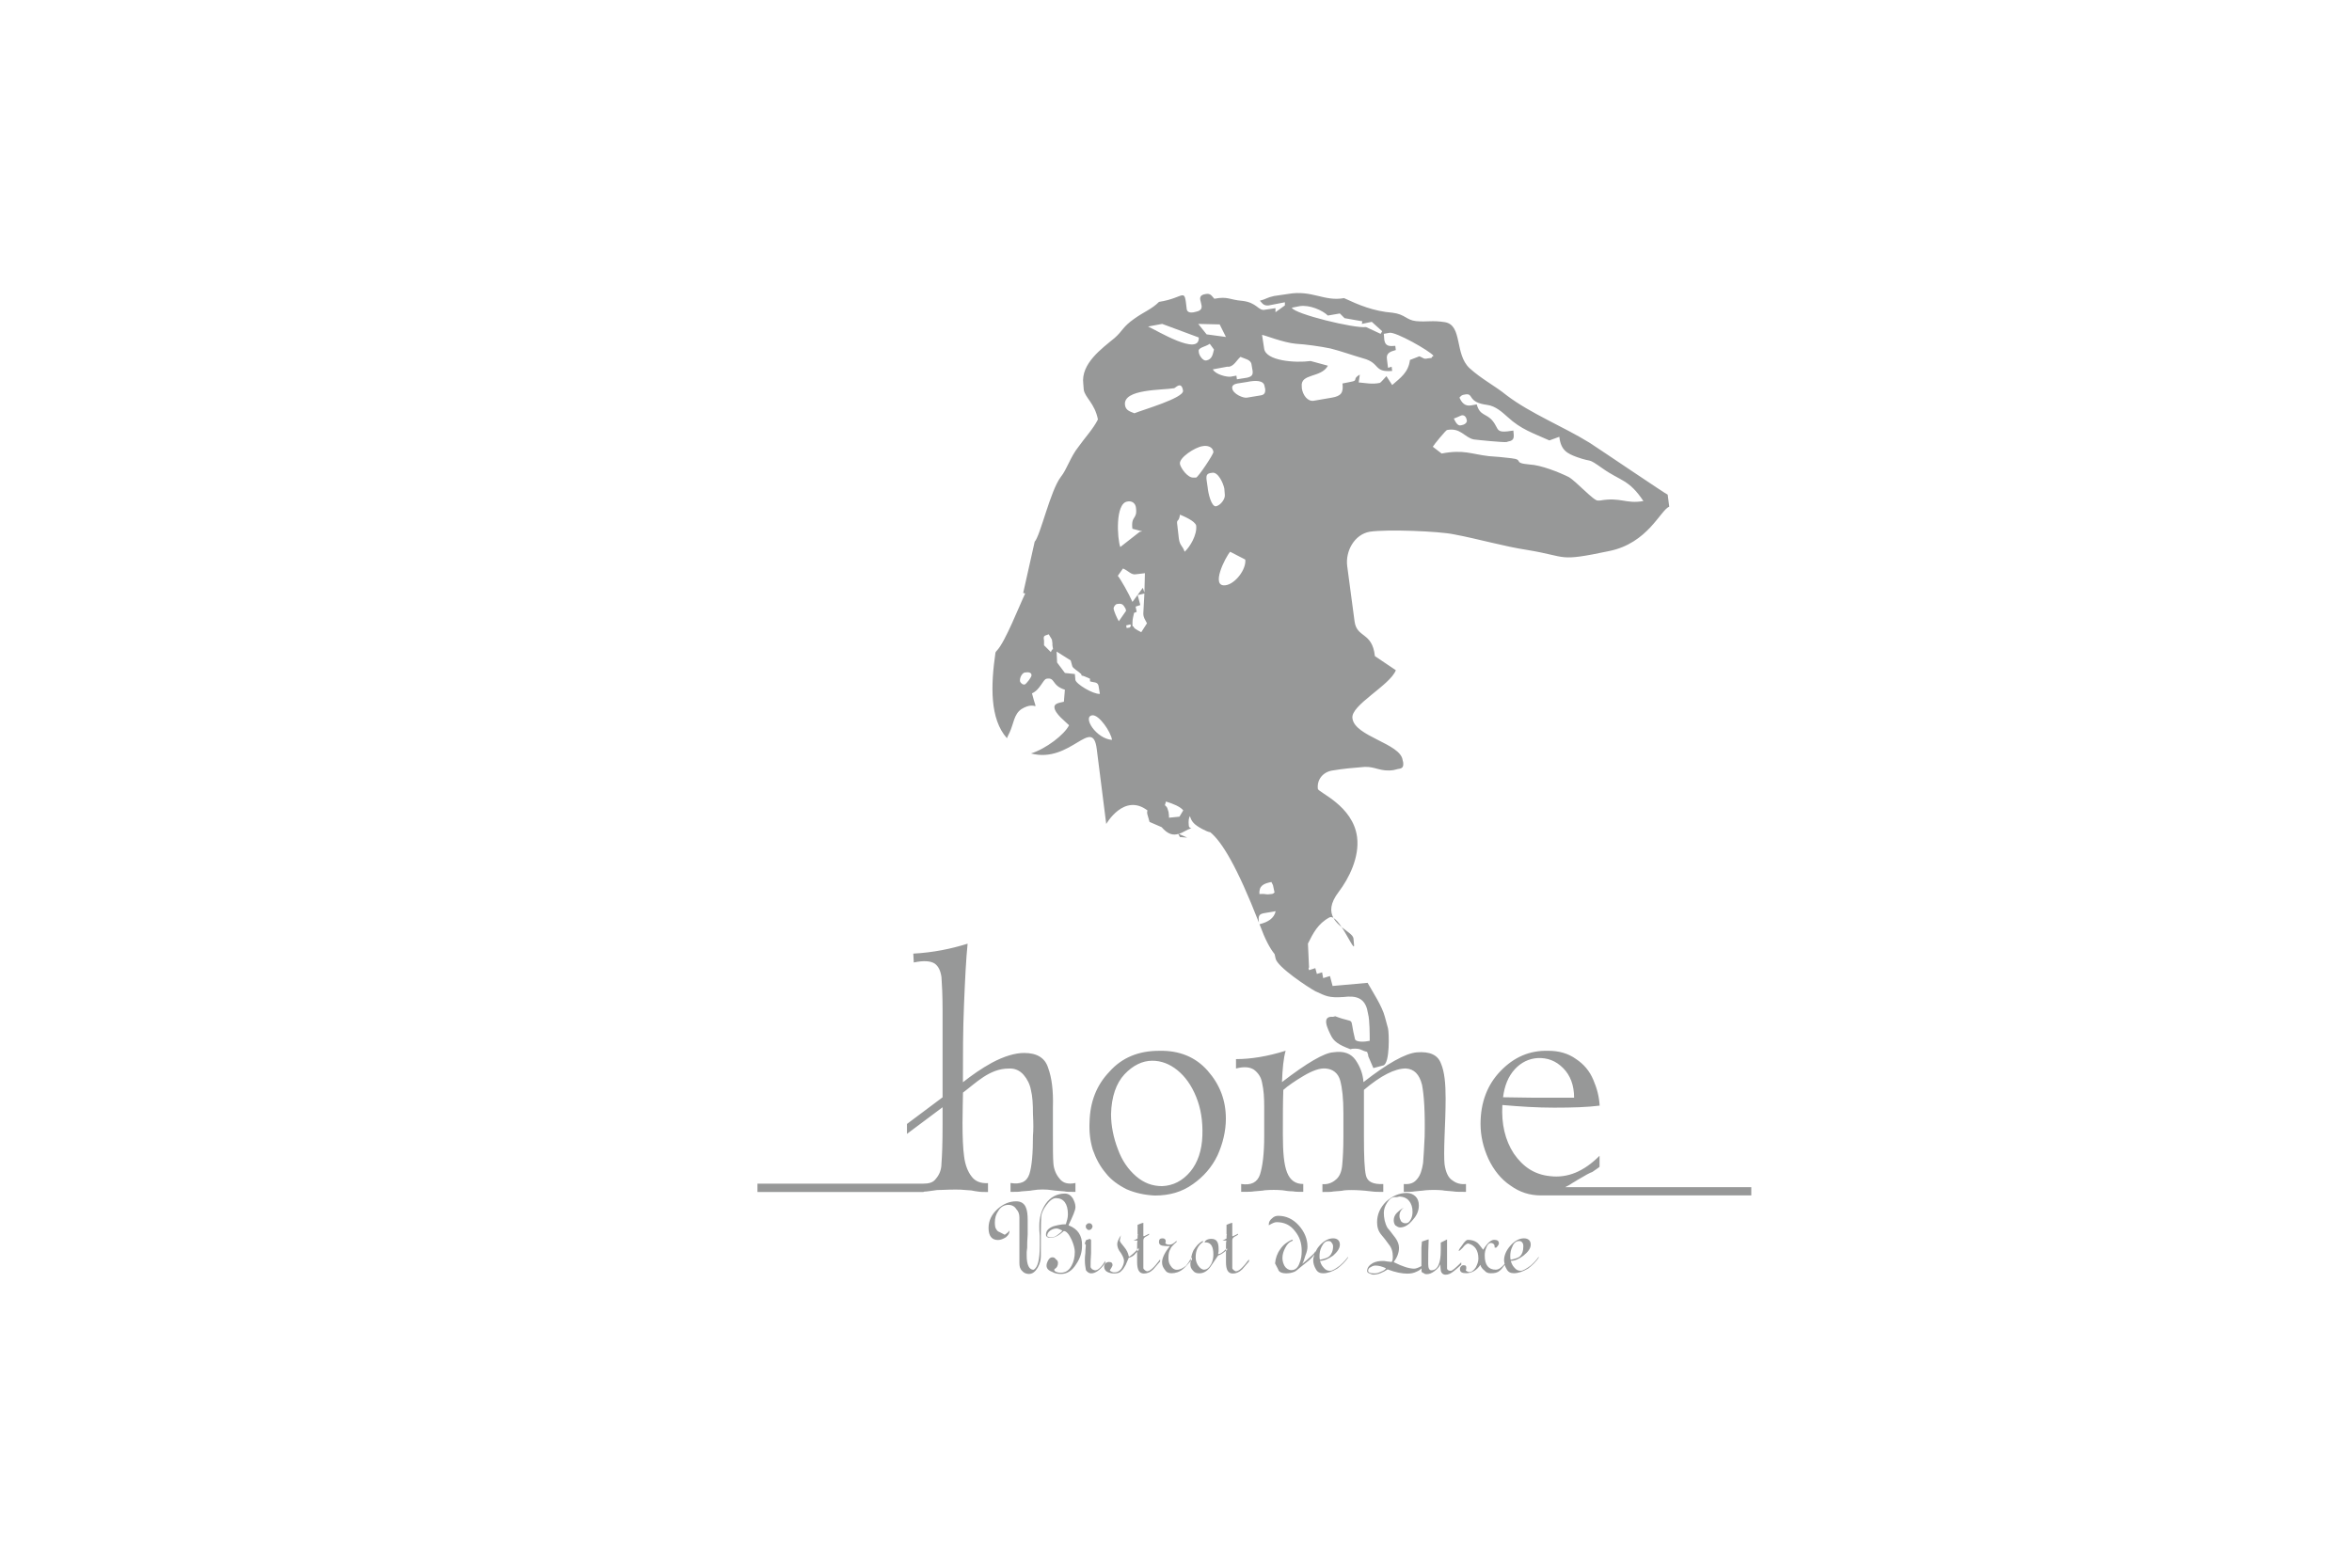 <?xml version="1.0" encoding="utf-8"?>
<!-- Generator: Adobe Illustrator 16.0.0, SVG Export Plug-In . SVG Version: 6.00 Build 0)  -->
<!DOCTYPE svg PUBLIC "-//W3C//DTD SVG 1.1//EN" "http://www.w3.org/Graphics/SVG/1.1/DTD/svg11.dtd">
<svg version="1.1" id="Слой_1" xmlns="http://www.w3.org/2000/svg" xmlns:xlink="http://www.w3.org/1999/xlink" x="0px" y="0px"
	 width="127.559px" height="85.039px" viewBox="0 0 127.559 85.039" enable-background="new 0 0 127.559 85.039"
	 xml:space="preserve">
<path fill="#979898" d="M58.948,66.41c-0.06,0.029-0.06,0.086-0.06,0.113c0,0.058,0,0.086,0.06,0.143
	c0.025,0.029,0.056,0.057,0.11,0.057c0.086,0,0.171-0.056,0.198-0.197c-0.027-0.111-0.085-0.172-0.17-0.172
	C59.033,66.354,58.976,66.354,58.948,66.41z M64.333,68.65c-0.17,0.143-0.34,0.228-0.51,0.228c-0.145,0-0.258-0.085-0.343-0.228
	c-0.085-0.112-0.11-0.256-0.11-0.426c0-0.197,0.025-0.343,0.11-0.48c0.027-0.085,0.113-0.17,0.198-0.255
	c0.085-0.087,0.145-0.113,0.145-0.146l-0.028-0.024c-0.145,0.143-0.255,0.199-0.367,0.199c-0.114,0-0.199-0.028-0.229-0.086
	c0.025-0.06,0.025-0.089,0.025-0.089c0-0.11-0.058-0.17-0.17-0.17c-0.143,0-0.198,0.06-0.198,0.199c0,0.11,0.06,0.17,0.17,0.196
	c0.028,0,0.113,0.027,0.313,0.027h0.113c-0.284,0.34-0.429,0.651-0.429,0.879c0,0.17,0.06,0.283,0.145,0.396
	c0.085,0.143,0.199,0.197,0.369,0.197c0.195,0,0.425-0.058,0.623-0.229c0.123-0.099,0.252-0.248,0.413-0.434
	c0.004-0.047,0.008-0.094,0.016-0.141C64.514,68.409,64.428,68.533,64.333,68.65z M62.207,68.963c-0.027,0-0.06-0.027-0.112-0.057
	c-0.058-0.057-0.086-0.086-0.086-0.113V67.29c0-0.084,0.028-0.142,0.113-0.197c0.058-0.028,0.143-0.086,0.196-0.112v-0.059
	c-0.058,0.028-0.144,0.085-0.281,0.143l-0.028-0.024v-0.71c-0.142,0.025-0.227,0.085-0.313,0.111v0.513h0.028
	c-0.028,0.026-0.028,0.11-0.028,0.229c-0.057,0.026-0.142,0.086-0.227,0.11h0.227c-0.025,0.06-0.025,0.199-0.025,0.396v0.097
	c0.026-0.032,0.057-0.058,0.084-0.095v0.11h0.001c-0.031,0.031-0.055,0.063-0.085,0.097v0.219c0,0.027,0,0.086,0,0.143
	c0,0.084,0,0.143,0,0.197c0,0.426,0.113,0.624,0.368,0.624c0.17,0,0.341-0.06,0.511-0.229c0.028-0.025,0.143-0.17,0.368-0.426
	v-0.111C62.605,68.736,62.378,68.963,62.207,68.963z M66.09,68.027c0,0,0,0-0.027,0l0.027-0.145v-0.142
	c0-0.368-0.112-0.538-0.396-0.538c-0.195,0-0.341,0.084-0.366,0.193h0.11c0.256,0.029,0.369,0.26,0.369,0.652
	c0,0.17-0.028,0.34-0.113,0.512c-0.11,0.199-0.228,0.313-0.396,0.313c-0.112,0-0.229-0.085-0.34-0.255
	c-0.085-0.145-0.112-0.284-0.112-0.426c0-0.342,0.112-0.623,0.396-0.821v-0.06c-0.229,0.114-0.368,0.285-0.514,0.514
	c-0.067,0.14-0.108,0.292-0.138,0.445c0.017-0.026,0.039-0.049,0.054-0.076v0.137c-0.024,0.029-0.044,0.051-0.067,0.078
	c-0.006,0.051-0.019,0.104-0.019,0.15c0,0.144,0.028,0.256,0.145,0.369c0.085,0.112,0.195,0.144,0.34,0.144
	c0.228,0,0.425-0.113,0.597-0.343c0.143-0.195,0.282-0.424,0.425-0.623c0.147-0.049,0.295-0.146,0.427-0.268v-0.081
	C66.316,67.943,66.166,68.027,66.09,68.027z M67.027,68.963c-0.025,0-0.057-0.027-0.11-0.057c-0.06-0.057-0.085-0.086-0.085-0.113
	V67.29c0-0.084,0.025-0.142,0.11-0.197c0.06-0.028,0.145-0.086,0.198-0.112v-0.059c-0.058,0.028-0.143,0.085-0.283,0.143
	l-0.025-0.024v-0.71c-0.145,0.025-0.229,0.085-0.313,0.111v0.513h0.026c-0.026,0.026-0.026,0.11-0.026,0.229
	c-0.059,0.026-0.144,0.086-0.229,0.11h0.229c-0.029,0.06-0.029,0.199-0.029,0.396v0.078c0.021-0.021,0.035-0.024,0.058-0.051v0.085
	c-0.019,0.019-0.038,0.029-0.058,0.048v0.268c0,0.027,0,0.086,0,0.143c0,0.084,0,0.143,0,0.197c0,0.426,0.114,0.624,0.369,0.624
	c0.17,0,0.341-0.06,0.513-0.229c0.025-0.025,0.143-0.17,0.366-0.426v-0.111C67.423,68.736,67.197,68.963,67.027,68.963z
	 M61.242,68.17l-0.027-0.027c-0.028-0.17-0.113-0.341-0.256-0.511c-0.145-0.17-0.229-0.284-0.229-0.341
	c0-0.027,0.028-0.113,0.06-0.283c-0.144,0.227-0.198,0.369-0.198,0.482c0,0.141,0.057,0.311,0.198,0.479
	c0.11,0.174,0.17,0.313,0.17,0.428c0,0.144-0.06,0.283-0.145,0.427c-0.11,0.141-0.227,0.196-0.365,0.196
	c-0.06,0-0.089,0-0.145-0.026c-0.057-0.028-0.114-0.058-0.114-0.085c0.086-0.143,0.146-0.227,0.146-0.283
	c0-0.114-0.059-0.171-0.198-0.171c-0.058,0-0.113,0.028-0.171,0.057c-0.057,0.058-0.085,0.114-0.085,0.199
	c0,0.113,0.058,0.228,0.17,0.283c0.114,0.057,0.228,0.085,0.369,0.085c0.169,0,0.312-0.029,0.396-0.143
	c0.085-0.06,0.145-0.17,0.229-0.313c0.085-0.198,0.143-0.34,0.171-0.396c0.114-0.026,0.228-0.084,0.313-0.17
	c0.036-0.056,0.094-0.106,0.145-0.16v-0.113C61.527,67.949,61.385,68.075,61.242,68.17z M57.958,66.47v-0.026
	c0.228-0.48,0.369-0.795,0.369-0.965s-0.06-0.312-0.145-0.479c-0.114-0.17-0.257-0.255-0.427-0.255
	c-0.425,0-0.794,0.194-1.049,0.563c-0.229,0.34-0.34,0.736-0.34,1.19c0,0.142,0,0.312,0.025,0.539c0,0.226,0,0.396,0,0.538
	c0,0.765-0.11,1.191-0.34,1.304c-0.228,0-0.369-0.255-0.369-0.766c0-0.027,0-0.113,0-0.198s0.027-0.17,0.027-0.227
	c0-0.17,0-0.424,0.027-0.737c0-0.341,0-0.597,0-0.767c0-0.283-0.027-0.512-0.085-0.65c-0.085-0.256-0.282-0.369-0.537-0.369
	c-0.37,0-0.709,0.143-1.021,0.426c-0.313,0.284-0.479,0.624-0.479,1.021c0,0.425,0.17,0.652,0.511,0.652
	c0.143,0,0.283-0.061,0.426-0.146c0.141-0.113,0.197-0.229,0.197-0.34v-0.028c-0.085,0.114-0.17,0.17-0.255,0.229
	c-0.059-0.029-0.17-0.086-0.283-0.146c-0.085-0.026-0.144-0.085-0.17-0.144c-0.06-0.057-0.085-0.196-0.085-0.367
	c0-0.256,0.057-0.453,0.197-0.651c0.111-0.196,0.312-0.313,0.536-0.313c0.198,0,0.344,0.087,0.429,0.229
	c0.11,0.113,0.17,0.258,0.17,0.453v2.466c0,0.173,0.026,0.313,0.143,0.429c0.085,0.11,0.229,0.17,0.367,0.17
	c0.199,0,0.341-0.112,0.481-0.34c0.111-0.199,0.171-0.396,0.171-0.599c0-1.133,0-1.843,0.025-2.211
	c0.027-0.17,0.112-0.368,0.283-0.597c0.17-0.228,0.341-0.367,0.511-0.367c0.426,0,0.65,0.313,0.65,0.879
	c0,0.197-0.057,0.368-0.112,0.538c-0.255,0-0.479,0.056-0.681,0.112c-0.283,0.113-0.396,0.256-0.396,0.453
	c0,0.112,0.085,0.17,0.258,0.17c0.196,0,0.426-0.11,0.708-0.366c0.143,0,0.281,0.169,0.427,0.479c0.111,0.257,0.17,0.481,0.17,0.651
	c0,0.283-0.059,0.538-0.17,0.736c-0.146,0.283-0.341,0.396-0.599,0.396c-0.11,0-0.255-0.026-0.34-0.11v-0.08
	c0.144-0.084,0.197-0.197,0.197-0.341c0-0.084-0.027-0.14-0.112-0.196c-0.057-0.086-0.11-0.11-0.195-0.11
	c-0.086,0-0.172,0.057-0.229,0.17c-0.058,0.11-0.085,0.194-0.085,0.28c0,0.145,0.085,0.258,0.313,0.343
	c0.141,0.085,0.312,0.11,0.479,0.11c0.313,0,0.595-0.17,0.821-0.539c0.228-0.34,0.313-0.649,0.313-1.021
	C58.693,67.036,58.466,66.667,57.958,66.47z M57.331,67.008c-0.113,0.086-0.229,0.113-0.34,0.113c-0.06,0-0.114-0.028-0.199-0.057
	c0-0.146,0.058-0.229,0.17-0.313c0.086-0.058,0.199-0.112,0.342-0.112c0.085,0,0.198,0.057,0.313,0.112
	C57.559,66.837,57.446,66.922,57.331,67.008z M59.94,68.454v-0.058c-0.195,0.342-0.396,0.512-0.538,0.512
	c-0.057,0-0.11-0.029-0.17-0.057c-0.058-0.061-0.085-0.086-0.085-0.146c0-0.17,0-0.425,0.027-0.733c0-0.369,0-0.625,0-0.709
	l-0.058-0.06c-0.028,0-0.06,0.024-0.085,0.024c-0.059,0.029-0.088,0.029-0.113,0.029c-0.059,0.084-0.059,0.139-0.086,0.198
	l0.058,0.085c0,0.085-0.028,0.227-0.028,0.426c-0.025,0.17-0.025,0.313-0.025,0.424c0,0.172,0.026,0.342,0.058,0.515
	c0.085,0.11,0.17,0.17,0.284,0.17c0.227,0,0.481-0.17,0.765-0.567L59.94,68.454L59.94,68.454z M72.667,68.652
	c-0.229,0.17-0.396,0.283-0.538,0.283c-0.145,0-0.255-0.061-0.341-0.17c-0.113-0.113-0.17-0.26-0.198-0.369
	c0.229,0,0.454-0.113,0.709-0.283c0.227-0.199,0.368-0.397,0.368-0.596c0-0.229-0.144-0.344-0.368-0.344
	c-0.255,0-0.51,0.146-0.736,0.398c-0.102,0.111-0.171,0.23-0.228,0.353v-0.014v-0.06c0,0.084-0.113,0.197-0.313,0.367
	c-0.11,0.113-0.255,0.229-0.396,0.342c0.058-0.086,0.114-0.256,0.171-0.455c0.085-0.194,0.113-0.364,0.113-0.479
	c0-0.425-0.169-0.82-0.481-1.163c-0.312-0.34-0.68-0.51-1.104-0.51c-0.113,0-0.229,0.026-0.343,0.144
	c-0.11,0.086-0.17,0.197-0.17,0.313v0.057c0.197-0.112,0.313-0.17,0.425-0.17c0.396,0,0.737,0.144,0.992,0.482
	c0.255,0.312,0.368,0.651,0.368,1.075c0,0.229-0.028,0.455-0.113,0.649c-0.085,0.257-0.227,0.396-0.45,0.396
	c-0.144,0-0.283-0.086-0.369-0.227c-0.059-0.113-0.113-0.256-0.113-0.426c0-0.199,0.058-0.369,0.143-0.539
	c0.114-0.227,0.229-0.339,0.396-0.396l0.028-0.057h-0.06c-0.255,0.114-0.479,0.283-0.624,0.51c-0.17,0.229-0.255,0.483-0.283,0.77
	c0.144,0.254,0.198,0.396,0.198,0.396c0.059,0.086,0.197,0.144,0.396,0.144c0.17,0,0.313-0.028,0.453-0.085
	c0.085-0.028,0.195-0.143,0.34-0.256c0.143-0.112,0.284-0.229,0.426-0.342c0.146-0.119,0.242-0.235,0.322-0.341
	c-0.035,0.106-0.066,0.214-0.066,0.313c0,0.169,0.057,0.339,0.142,0.479c0.087,0.172,0.229,0.229,0.396,0.229
	c0.229,0,0.483-0.085,0.767-0.257c0.229-0.17,0.428-0.367,0.566-0.564l0.028-0.086C73.008,68.313,72.866,68.482,72.667,68.652z
	 M71.675,67.632c0.113-0.228,0.228-0.312,0.369-0.312c0.085,0,0.143,0.027,0.17,0.084c0.058,0.057,0.085,0.142,0.085,0.199
	c0,0.254-0.085,0.424-0.197,0.539c-0.085,0.084-0.256,0.141-0.512,0.194c-0.027-0.056-0.027-0.14-0.027-0.194
	C71.562,67.973,71.59,67.802,71.675,67.632z M79.243,68.482c-0.313,0.311-0.48,0.453-0.566,0.453c-0.085,0-0.17-0.028-0.197-0.113
	v-1.588l-0.341,0.17c0,0.029,0,0.086,0,0.199c0,0.084,0,0.17,0,0.227c0,0.709-0.171,1.077-0.511,1.077
	c-0.112,0-0.17-0.113-0.17-0.341c0-0.424,0-0.854,0.025-1.332h-0.025l-0.341,0.113c-0.028,0.28-0.028,0.365-0.028,0.34v0.992
	c-0.147,0.077-0.283,0.141-0.397,0.139c-0.255,0-0.624-0.112-1.077-0.34l-0.025-0.028c0.198-0.255,0.283-0.511,0.283-0.765
	c0-0.17-0.059-0.345-0.198-0.539c-0.255-0.34-0.396-0.514-0.425-0.539c-0.144-0.256-0.199-0.539-0.199-0.821
	c0-0.17,0.059-0.368,0.172-0.539c0.142-0.228,0.282-0.312,0.425-0.312h0.112c0.057,0,0.113-0.028,0.113-0.028
	c0.228,0,0.426,0.085,0.539,0.227c0.141,0.171,0.195,0.369,0.195,0.597c0,0.144-0.025,0.283-0.085,0.396
	c-0.085,0.17-0.17,0.229-0.283,0.229c-0.11,0-0.171-0.026-0.256-0.111c-0.058-0.113-0.085-0.198-0.085-0.283
	c0-0.197,0.085-0.34,0.229-0.453c-0.199,0.113-0.313,0.229-0.369,0.283c-0.112,0.111-0.17,0.254-0.17,0.396
	c0,0.11,0.025,0.195,0.085,0.28c0.085,0.06,0.17,0.114,0.255,0.114c0.257,0,0.482-0.145,0.709-0.428
	c0.228-0.256,0.313-0.51,0.313-0.766c0-0.199-0.058-0.369-0.171-0.479c-0.11-0.113-0.28-0.198-0.479-0.198
	c-0.426,0-0.794,0.169-1.134,0.479c-0.313,0.313-0.481,0.683-0.481,1.104c0,0.256,0.058,0.481,0.229,0.683
	c0.141,0.17,0.281,0.34,0.396,0.51c0.17,0.199,0.229,0.428,0.229,0.683c0,0.17-0.027,0.283-0.086,0.283
	c-0.058,0-0.143-0.027-0.228-0.027c-0.114-0.026-0.172-0.026-0.228-0.026c-0.199,0-0.369,0.026-0.539,0.11
	c-0.199,0.114-0.313,0.259-0.313,0.429c0,0.058,0.028,0.111,0.145,0.143c0.056,0.027,0.11,0.059,0.195,0.059
	c0.256,0,0.514-0.113,0.769-0.283c0.453,0.17,0.793,0.229,1.077,0.229c0.17,0,0.34-0.027,0.51-0.113
	c0.111-0.048,0.189-0.105,0.255-0.174v0.146c0,0.058,0.028,0.084,0.114,0.111c0.058,0.059,0.11,0.059,0.17,0.059
	c0.143,0,0.281-0.059,0.425-0.17c0.143-0.111,0.256-0.228,0.313-0.369c0,0.229,0.027,0.343,0.027,0.369
	c0.028,0.111,0.114,0.199,0.256,0.199c0.144,0,0.283-0.059,0.453-0.199c0.084-0.059,0.197-0.17,0.396-0.34v-0.115h-0.005v-0.006
	H79.243z M74.878,68.991c-0.112,0.057-0.229,0.085-0.34,0.085c-0.229,0-0.34-0.057-0.34-0.143c0-0.084,0.057-0.17,0.142-0.197
	c0.085-0.057,0.17-0.086,0.256-0.086c0.197,0,0.367,0.058,0.566,0.143C75.134,68.878,75.021,68.936,74.878,68.991z M83.014,68.652
	c-0.227,0.17-0.426,0.283-0.538,0.283c-0.144,0-0.256-0.061-0.342-0.17c-0.112-0.113-0.17-0.26-0.197-0.369
	c0.229,0,0.453-0.113,0.684-0.283c0.254-0.199,0.396-0.397,0.396-0.596c0-0.229-0.142-0.344-0.368-0.344
	c-0.256,0-0.51,0.146-0.734,0.398c-0.229,0.255-0.343,0.535-0.343,0.794c0,0.063,0.017,0.133,0.031,0.196
	c-0.164,0.188-0.313,0.313-0.482,0.313c-0.396,0-0.598-0.255-0.598-0.769c0-0.17,0.027-0.28,0.085-0.426
	c0.06-0.17,0.145-0.254,0.255-0.254c0.06,0,0.113,0.027,0.171,0.084c0.027,0.061,0.027,0.113,0.027,0.17h0.085
	c0.085-0.084,0.145-0.17,0.145-0.227c0-0.141-0.085-0.197-0.257-0.197c-0.171,0-0.366,0.17-0.596,0.537
	c-0.171-0.227-0.284-0.367-0.339-0.396c-0.114-0.084-0.283-0.142-0.511-0.142c-0.085,0.027-0.17,0.113-0.282,0.283
	c-0.114,0.144-0.172,0.228-0.199,0.313h0.027c0.028,0,0.087-0.061,0.199-0.17c0.085-0.115,0.17-0.199,0.28-0.229
	c0.368,0.085,0.566,0.368,0.566,0.821c0,0.168-0.058,0.313-0.143,0.479c-0.113,0.17-0.229,0.254-0.368,0.254
	c-0.085-0.024-0.145-0.057-0.17-0.084c0.025-0.086,0.025-0.114,0.025-0.143c0-0.113-0.026-0.144-0.143-0.144
	c-0.057,0-0.085,0-0.144,0.059c-0.027,0.027-0.059,0.085-0.059,0.142c0,0.17,0.113,0.229,0.341,0.229
	c0.284,0,0.566-0.144,0.768-0.452c0.027,0.112,0.114,0.229,0.229,0.313c0.085,0.111,0.197,0.143,0.34,0.143
	c0.198,0,0.368-0.029,0.48-0.143c0.049-0.022,0.146-0.144,0.271-0.31c0.023,0.078,0.06,0.151,0.101,0.222
	c0.084,0.172,0.227,0.229,0.396,0.229c0.229,0,0.482-0.084,0.769-0.254c0.227-0.17,0.424-0.369,0.563-0.566l0.027-0.086
	C83.354,68.313,83.212,68.482,83.014,68.652z M81.908,68.143c0-0.17,0.025-0.341,0.11-0.511c0.085-0.228,0.229-0.312,0.368-0.312
	c0.086,0,0.146,0.027,0.171,0.084c0.06,0.057,0.06,0.142,0.06,0.199c0,0.254-0.059,0.424-0.173,0.539
	c-0.086,0.084-0.256,0.141-0.511,0.194C81.908,68.284,81.908,68.2,81.908,68.143z M84.885,64.4c0.171-0.086,0.283-0.146,0.396-0.229
	c0.11-0.057,0.227-0.142,0.281-0.17c0.428-0.255,0.683-0.396,0.793-0.425c0.198-0.143,0.344-0.229,0.396-0.284v-0.597
	c-0.854,0.853-1.729,1.221-2.692,1.104c-0.819-0.085-1.442-0.48-1.956-1.22c-0.479-0.733-0.681-1.615-0.623-2.638
	c0.964,0.086,1.897,0.144,2.809,0.144c0.989,0,1.813-0.026,2.467-0.11c-0.027-0.481-0.145-0.938-0.341-1.392
	c-0.198-0.479-0.513-0.853-0.938-1.134C85.055,57.143,84.544,57,83.978,57c-1.021-0.027-1.871,0.34-2.604,1.105
	c-0.709,0.733-1.078,1.701-1.078,2.859c0,0.651,0.144,1.275,0.427,1.899c0.282,0.596,0.681,1.104,1.189,1.442
	c0.51,0.371,1.048,0.541,1.672,0.541h11.396V64.4H84.885z M82.163,57.992c0.341-0.368,0.767-0.568,1.219-0.596
	c0.539-0.028,0.992,0.143,1.39,0.539c0.396,0.396,0.598,0.935,0.598,1.611c-0.538,0-1.021,0-1.445,0c-0.426,0-1.219,0-2.408-0.025
	C81.597,58.898,81.795,58.389,82.163,57.992z M59.969,63.633c0.283,0.368,0.681,0.651,1.134,0.879
	c0.454,0.198,0.964,0.313,1.53,0.34c0.795,0,1.474-0.194,2.069-0.623c0.563-0.396,1.021-0.908,1.332-1.561
	c0.28-0.623,0.45-1.303,0.45-1.982c0-1.021-0.34-1.871-0.988-2.605c-0.652-0.74-1.531-1.107-2.637-1.08
	c-1.104,0-2.013,0.368-2.69,1.133c-0.709,0.738-1.05,1.645-1.078,2.723c-0.027,0.513,0.028,1.021,0.173,1.502
	C59.431,62.839,59.657,63.264,59.969,63.633z M60.987,58.275c0.454-0.481,0.967-0.736,1.506-0.736c0.479,0,0.935,0.17,1.357,0.51
	s0.769,0.822,1.021,1.445c0.255,0.624,0.365,1.305,0.34,2.098c-0.027,0.822-0.255,1.475-0.65,1.957
	c-0.427,0.51-0.936,0.766-1.531,0.793c-0.535,0-0.989-0.17-1.417-0.537c-0.426-0.369-0.765-0.852-0.989-1.476
	c-0.229-0.595-0.368-1.247-0.368-1.899C60.281,59.494,60.535,58.758,60.987,58.275z M52.683,63.805
	c-0.198-0.256-0.341-0.625-0.396-1.078c-0.06-0.426-0.086-1.05-0.086-1.813c0-0.737,0.026-1.273,0.026-1.646
	c0.684-0.51,1.444-1.304,2.466-1.304c0.344-0.028,0.624,0.113,0.822,0.341c0.197,0.229,0.34,0.51,0.396,0.821
	c0.086,0.34,0.111,0.767,0.111,1.304c0.027,0.512,0.027,0.907,0,1.162c0,0.965-0.058,1.674-0.196,2.1
	c-0.145,0.428-0.48,0.565-1.021,0.48v0.482c0.283,0,0.481,0,0.596-0.028c0.283-0.028,0.48-0.028,0.599-0.058
	c0.368-0.06,0.733-0.06,1.104,0c0.17,0.029,0.368,0.029,0.623,0.058c0.112,0.028,0.282,0.028,0.599,0.028v-0.482
	c-0.396,0.085-0.684,0-0.854-0.227c-0.198-0.229-0.313-0.51-0.341-0.822c-0.027-0.313-0.027-0.822-0.027-1.531
	c0-0.34,0-0.85,0-1.529c0.027-0.879-0.058-1.588-0.256-2.127c-0.17-0.563-0.623-0.818-1.305-0.818c-0.48,0-1.077,0.17-1.758,0.535
	c-0.565,0.313-1.051,0.652-1.562,1.053c0-1.446,0-2.835,0.06-4.227c0.057-1.391,0.11-2.468,0.195-3.289
	c-0.905,0.283-1.871,0.481-2.946,0.539l0.026,0.481c0.538-0.114,0.905-0.086,1.134,0.058c0.198,0.145,0.313,0.367,0.368,0.735
	c0.027,0.369,0.06,0.964,0.06,1.843v2.187c0,0.851,0,1.673,0,2.491l-1.931,1.445v0.538l1.931-1.444c0,0.313,0,0.623,0,0.938
	c0,1.049-0.028,1.729-0.06,2.101c0,0.342-0.11,0.623-0.313,0.852c-0.145,0.197-0.369,0.255-0.709,0.255h-8.958v0.452h0.002h8.675
	c0.086,0,0.171,0,0.256,0h0.059c0.058-0.028,0.111-0.028,0.171-0.028c0.143-0.028,0.28-0.028,0.426-0.058
	c0.143-0.027,0.283-0.027,0.368-0.027c0.623-0.027,1.049-0.027,1.273,0c0.112,0,0.229,0.027,0.368,0.027
	c0.171,0.029,0.283,0.058,0.341,0.058c0.145,0.028,0.34,0.028,0.565,0.028v-0.482C53.194,64.2,52.882,64.087,52.683,63.805z
	 M75.021,64.654v-0.426c-0.54,0.024-0.852-0.113-0.937-0.453s-0.112-1.051-0.112-2.103v-2.551c0.906-0.769,1.672-1.162,2.271-1.162
	c0.45,0.028,0.733,0.313,0.878,0.879c0.112,0.567,0.171,1.502,0.144,2.81c-0.028,0.623-0.058,1.104-0.085,1.442
	c-0.059,0.37-0.144,0.653-0.313,0.854c-0.171,0.226-0.396,0.311-0.734,0.283v0.426c0.256,0,0.453,0,0.596-0.028
	c0.197-0.028,0.396-0.028,0.566-0.058c0.313-0.027,0.623-0.027,0.937,0c0.112,0.029,0.313,0.029,0.565,0.058
	c0.143,0.028,0.396,0.028,0.709,0.028v-0.426c-0.282,0.025-0.51-0.028-0.736-0.198c-0.228-0.142-0.368-0.453-0.426-0.88
	c-0.027-0.254-0.027-0.769,0-1.502c0.029-0.683,0.058-1.392,0.058-2.069c0-0.793-0.058-1.445-0.256-1.897
	c-0.17-0.455-0.596-0.654-1.305-0.597c-0.623,0.056-1.587,0.595-2.895,1.616c-0.026-0.426-0.17-0.822-0.422-1.192
	c-0.255-0.368-0.649-0.511-1.219-0.426c-0.48,0.028-1.417,0.567-2.778,1.616c0.028-0.737,0.085-1.305,0.199-1.701
	c-0.992,0.311-1.896,0.454-2.692,0.454v0.51c0.427-0.112,0.736-0.085,0.966,0.058c0.227,0.17,0.396,0.396,0.452,0.736
	c0.086,0.368,0.111,0.793,0.111,1.275c0,0.51,0,1.049,0,1.615c0,0.935-0.085,1.612-0.228,2.066
	c-0.145,0.428-0.481,0.598-1.021,0.514v0.426c0.341,0,0.566,0,0.709-0.028c0.254-0.028,0.453-0.028,0.565-0.058
	c0.342-0.027,0.649-0.027,0.965,0c0.171,0.027,0.368,0.058,0.566,0.058c0.142,0.028,0.312,0.028,0.563,0.028v-0.426
	c-0.426,0-0.708-0.199-0.878-0.623c-0.172-0.429-0.229-1.106-0.229-2.07c0-0.965,0-1.758,0.025-2.409
	c0.255-0.228,0.624-0.481,1.104-0.767c0.479-0.282,0.878-0.424,1.188-0.396c0.396,0.028,0.683,0.255,0.793,0.652
	c0.113,0.425,0.173,0.99,0.173,1.757v1.304c0,0.653-0.029,1.135-0.06,1.477c-0.028,0.428-0.171,0.709-0.368,0.853
	c-0.196,0.17-0.453,0.255-0.709,0.229v0.427c0.284,0,0.482,0,0.598-0.028c0.281-0.027,0.451-0.027,0.564-0.059
	c0.229-0.026,0.54-0.026,0.938,0c0.111,0,0.281,0.029,0.596,0.059C74.567,64.654,74.765,64.654,75.021,64.654z M54.753,39.737
	c0.229-0.482,0.229-0.992,0.649-1.275c0.882-0.539,0.882,0.396,0.567-0.851c0.452-0.198,0.595-0.765,0.793-0.794
	c0.481-0.085,0.256,0.369,0.991,0.596L57.7,38.065c-0.229,0.057-0.538,0.085-0.513,0.312c0.027,0.34,0.598,0.766,0.793,0.964
	c-0.255,0.51-1.247,1.276-2.066,1.531c2.151,0.567,3.346-2.069,3.569-0.227c0.258,2.012,0.513,4.053,0.513,4.053
	s0.964-1.7,2.236-0.736c-0.025,0.085-0.025,0.142,0,0.228l0.113,0.396L63,44.869c0.341,0.396,0.624,0.453,0.907,0.367l0.085,0.171
	l0.396,0.028l-0.453-0.199c0.197-0.057,0.425-0.229,0.684-0.313c-0.085,0-0.145-0.057-0.145-0.142c-0.028-0.258,0-0.397,0.06-0.514
	c0.085,0.282,0.195,0.452,0.68,0.709c0.17,0.086,0.284,0.145,0.427,0.17c0.624,0.513,1.445,1.846,2.637,4.903
	c-0.025-0.282-0.057-0.452,0.256-0.51l0.651-0.113c-0.085,0.396-0.426,0.597-0.879,0.709l0.027,0.06
	c0.281,0.766,0.539,1.246,0.794,1.56l0.058,0.255c0.112,0.454,1.729,1.531,2.153,1.76c0.564,0.256,0.709,0.369,1.531,0.313
	c0.68-0.085,1.104,0.058,1.272,0.651l0.06,0.283c0.085,0.313,0.085,1.133,0.085,1.443c-0.258,0.059-0.737,0.085-0.797-0.086
	c-0.34-1.357,0.113-0.793-1.074-1.247L72.3,55.157c-0.651-0.058-0.313,0.624-0.085,1.075c0.198,0.369,0.652,0.539,1.021,0.683
	l0.113-0.026c0.48-0.029,0.425,0.084,0.794,0.17l0.06,0.17v0.059l0.28,0.65l0.539-0.144c0.368-0.112,0.313-1.786,0.255-2.013
	l-0.17-0.624c-0.144-0.566-0.649-1.332-0.937-1.843l-1.898,0.17l-0.143-0.539l-0.368,0.113l-0.058-0.313L71.42,52.83l-0.085-0.313
	l-0.34,0.11l-0.028-0.11c0,0,0-0.027,0.028-0.027l-0.06-1.305c0.283-0.566,0.538-1.078,1.162-1.418
	c0.066-0.033,0.143-0.021,0.219,0.022c-0.188-0.341-0.19-0.787,0.291-1.414c0.539-0.709,1.137-1.871,0.992-2.978
	c-0.228-1.7-2.099-2.408-2.126-2.606c-0.058-0.51,0.282-0.907,0.769-0.992c0.681-0.113,1.104-0.142,1.758-0.198
	c0.596-0.029,0.878,0.283,1.587,0.17l0.228-0.057c0.255-0.028,0.313-0.113,0.284-0.369l-0.029-0.113
	c-0.11-0.907-2.604-1.276-2.721-2.268c-0.113-0.709,2.041-1.786,2.354-2.608l-1.137-0.766c-0.143-1.332-0.989-0.964-1.104-1.899
	l-0.396-2.977c-0.11-0.822,0.396-1.729,1.222-1.871c0.937-0.142,3.771-0.028,4.563,0.142c1.359,0.255,2.692,0.652,3.997,0.85
	c2.238,0.369,1.587,0.652,4.422,0.057c2.101-0.425,2.777-2.211,3.26-2.409l-0.085-0.652c-0.057,0-3.738-2.495-4.224-2.807
	c-1.417-0.878-3.203-1.587-4.508-2.579c-0.624-0.51-1.36-0.879-2.013-1.474c-0.822-0.766-0.368-2.325-1.332-2.495
	c-0.709-0.113-0.938,0-1.563-0.057c-0.538-0.057-0.596-0.369-1.273-0.454c-1.051-0.085-1.845-0.425-2.639-0.794
	c-1.076,0.199-1.729-0.453-3.031-0.227l-0.767,0.113c-0.396,0.085-0.426,0.17-0.767,0.255c0.143,0.142,0.195,0.283,0.479,0.255
	l0.878-0.17v0.17l-0.51,0.369v-0.22l-0.565,0.085c-0.367,0.085-0.427-0.396-1.246-0.482c-0.683-0.057-0.768-0.255-1.504-0.113
	c-0.143-0.142-0.196-0.312-0.48-0.255c-0.735,0.113,0.257,0.822-0.537,0.964l-0.113,0.028c-0.17,0.028-0.341,0-0.368-0.17
	c-0.143-1.248-0.058-0.624-1.503-0.397c-0.396,0.397-0.819,0.539-1.332,0.907c-0.649,0.454-0.623,0.652-1.074,1.049
	c-0.684,0.567-1.846,1.389-1.701,2.494l0.025,0.312c0.06,0.425,0.599,0.737,0.769,1.616c-0.255,0.51-0.709,0.992-1.049,1.474
	c-0.454,0.567-0.624,1.219-0.965,1.644c-0.566,0.737-1.104,3.175-1.417,3.515l-0.623,2.778l0.11,0.028
	c-0.34,0.708-1.077,2.608-1.528,3.09c-0.027,0.028-0.059,0.057-0.085,0.113c-0.258,1.786-0.313,3.6,0.621,4.649
	C54.639,39.964,54.696,39.85,54.753,39.737z M61.273,34.04l-0.171,0.028l-0.025-0.142l0.229-0.057l0.027,0.085L61.273,34.04z
	 M61.895,34.294c-0.084-0.056-0.312-0.141-0.396-0.254l-0.027-0.057h-0.028c-0.025-0.028-0.025-0.028-0.025-0.057
	c0-0.029,0-0.057,0-0.085v-0.028v-0.057c0-0.199,0.058-0.34,0.085-0.51l0.143-0.057l-0.058-0.284l0.255-0.085L61.7,32.281
	l0.365-0.085l-0.058,1.077c0,0.227,0.086,0.312,0.198,0.539L61.895,34.294z M63.967,44.3L63.4,44.357c0-0.086,0-0.17-0.025-0.313
	l-0.027-0.085c-0.059-0.198-0.059-0.17-0.172-0.284c0.028-0.057,0.028-0.113,0.058-0.197c0.369,0.112,0.794,0.283,0.938,0.481
	L63.967,44.3z M64.248,29.93c-0.113-0.34-0.255-0.312-0.313-0.709l-0.085-0.737c-0.058-0.369,0.085-0.113,0.145-0.567
	c0.195,0.085,0.819,0.34,0.879,0.595C64.929,29.022,64.532,29.674,64.248,29.93z M64.872,25.905h-0.113
	c-0.341,0.056-0.736-0.539-0.766-0.738c-0.06-0.34,0.819-0.907,1.219-0.963c0.255-0.057,0.564,0.028,0.597,0.312
	C65.808,24.658,64.986,25.877,64.872,25.905z M65.014,19.073c-0.058-0.227,0.367-0.255,0.596-0.425l0.229,0.312
	c-0.06,0.227-0.085,0.539-0.425,0.595C65.24,19.583,65.014,19.271,65.014,19.073z M65.497,26.443l-0.061-0.425
	c-0.025-0.255,0.027-0.341,0.284-0.369c0.34-0.085,0.623,0.567,0.68,0.851l0.028,0.34c0.027,0.227-0.228,0.567-0.479,0.624
	C65.695,27.492,65.525,26.755,65.497,26.443z M66.488,31.744c-0.878,0.142-0.025-1.531,0.229-1.814l0.821,0.425
	C67.593,30.893,66.998,31.659,66.488,31.744z M68.954,48.496c-0.396,0.057-0.198-0.028-0.652,0
	c-0.027-0.453,0.228-0.566,0.652-0.652c0.025,0.057,0.058,0.114,0.085,0.172l0.085,0.396C69.096,48.439,69.039,48.496,68.954,48.496
	z M78.478,23.326c0.736-0.142,0.938,0.397,1.444,0.51c0.198,0.028,1.616,0.17,1.786,0.142l0.085-0.028
	c0.368-0.057,0.313-0.255,0.283-0.595c-1.021,0.17-0.737-0.057-1.137-0.539c-0.338-0.399-0.679-0.256-0.85-0.88l-0.313,0.056
	c-0.341,0.057-0.511-0.17-0.623-0.425c0.112-0.113,0.112-0.142,0.313-0.17c0.481-0.085,0.086,0.425,1.19,0.567
	c0.451,0.057,0.819,0.397,1.104,0.652c0.736,0.68,1.389,0.878,2.27,1.275l0.538-0.198c0.086,0.737,0.427,0.907,0.965,1.105
	c0.879,0.312,0.511,0,1.358,0.595c0.991,0.708,1.444,0.595,2.238,1.786c-0.964,0.17-1.219-0.227-2.354-0.028h-0.109
	c-0.198,0.057-1.19-1.049-1.588-1.275c-0.513-0.255-1.502-0.652-2.126-0.68c-0.965-0.085-0.256-0.255-0.992-0.34
	c-0.453-0.057-0.821-0.085-1.219-0.113c-0.965-0.113-1.36-0.369-2.555-0.142l-0.479-0.368
	C77.769,24.119,78.421,23.326,78.478,23.326z M78.847,22.701c0.057,0,0.396-0.17,0.426-0.17c0.17-0.028,0.255,0.114,0.283,0.284
	c0,0.141-0.143,0.227-0.313,0.255C79.045,23.127,78.931,22.871,78.847,22.701z M70.485,16.607c0.539-0.085,1.247,0.227,1.531,0.51
	l0.65-0.113l0.256,0.255l0.964,0.17l-0.028,0.142l0.539-0.113l0.565,0.51l-0.085,0.142l-0.793-0.369
	c-0.624,0.085-3.884-0.709-4.024-1.049L70.485,16.607z M70.287,18.648c0.511,0.028,1.332,0.142,1.871,0.255
	c0.563,0.142,1.188,0.368,1.782,0.539c0.938,0.255,0.539,0.765,1.563,0.68l-0.027-0.227l-0.198,0.057l-0.057-0.454
	c-0.058-0.34,0.17-0.425,0.48-0.51l-0.028-0.227c-0.313,0.028-0.538,0.028-0.595-0.312l-0.029-0.34l0.313-0.057
	c0.343-0.057,2.154,0.964,2.384,1.247c-0.258,0.17,0.11,0.085-0.313,0.142c-0.228,0.057-0.228-0.028-0.454-0.114l-0.511,0.199
	c-0.085,0.68-0.511,0.964-0.964,1.36l-0.313-0.482c-0.085,0.085-0.313,0.369-0.369,0.369c-0.425,0.085-0.765,0-1.134-0.028
	l0.06-0.425c-0.453,0.255-0.028,0.312-0.513,0.397l-0.426,0.085c0.061,0.51-0.085,0.68-0.563,0.766l-0.992,0.17
	c-0.34,0.057-0.599-0.312-0.651-0.68v-0.086H70.6c-0.085-0.737,1.049-0.454,1.418-1.134l-0.937-0.255
	c-0.822,0.113-2.438,0-2.522-0.68l-0.113-0.737C68.557,18.166,69.606,18.591,70.287,18.648z M68.586,20.972l0.029,0.113
	c0.025,0.255-0.061,0.34-0.284,0.369l-0.683,0.113c-0.196,0.057-0.794-0.199-0.819-0.51c-0.028-0.142,0.11-0.227,0.28-0.255
	l0.539-0.085C68.047,20.632,68.557,20.604,68.586,20.972z M66.658,19.894L66.658,19.894c0.28-0.056,0.396-0.339,0.62-0.538
	c0.229,0.114,0.567,0.142,0.599,0.425l0.058,0.34c0.027,0.227-0.058,0.312-0.313,0.369l-0.539,0.085l-0.027-0.199l-0.313,0.057
	c-0.199,0.028-0.822-0.114-0.967-0.397l0.768-0.142H66.658z M66.148,17.598l0.34,0.681l-1.049-0.142l-0.453-0.567L66.148,17.598z
	 M63.03,17.57l1.984,0.737c0.057,1.049-2.297-0.396-2.75-0.595L63.03,17.57z M63.682,21.057c0.057,0,0.396-0.425,0.48,0.142
	c0.025,0.397-2.154,1.021-2.639,1.219c-0.195-0.085-0.479-0.142-0.51-0.454C60.904,21.086,63.058,21.171,63.682,21.057z
	 M61.13,27.208c0.257-0.057,0.454,0.085,0.479,0.34c0.085,0.652-0.28,0.397-0.195,1.134l0.538,0.142l-0.145,0.028l-1.049,0.822
	C60.592,29.22,60.479,27.321,61.13,27.208z M60.904,30.838c0.283,0.113,0.454,0.369,0.709,0.312l0.481-0.057l-0.028,1.048
	l-0.085-0.255l-0.563,0.766c-0.197-0.454-0.651-1.248-0.794-1.417L60.904,30.838z M60.592,32.764
	c0.313-0.057,0.341,0.085,0.453,0.255l0.028,0.114L60.677,33.7c-0.142-0.255-0.255-0.539-0.282-0.681
	C60.394,32.906,60.507,32.764,60.592,32.764z M60.309,40.135c-0.852-0.057-1.616-1.248-1.077-1.333
	C59.6,38.745,60.253,39.709,60.309,40.135z M58.069,35.826l0.086,0.312c0.028,0.113,0.343,0.284,0.481,0.425l0.027,0.085
	c0.085,0,0.255,0.085,0.453,0.17v0.142c0.256,0.085,0.451,0,0.479,0.34l0.057,0.34c-0.365,0.028-1.304-0.539-1.33-0.765
	l-0.027-0.312l-0.539-0.057l-0.425-0.567l-0.027-0.595L58.069,35.826z M56.878,34.408l0.171,0.284l0.028,0.198v0.113
	c0.057,0.425,0.057,0.028-0.085,0.369l-0.369-0.369v-0.255C56.566,34.464,56.651,34.493,56.878,34.408z M55.602,36.477
	c0.17-0.028,0.34,0,0.34,0.142c0.03,0.085-0.28,0.482-0.365,0.51c-0.113,0.028-0.229-0.085-0.258-0.17
	C55.291,36.732,55.461,36.477,55.602,36.477z M73.432,51.217l-0.028-0.313c-0.021-0.188-0.336-0.367-0.638-0.61
	C73.15,50.869,73.485,51.643,73.432,51.217z M72.766,50.294c-0.146-0.224-0.306-0.416-0.447-0.498
	C72.426,49.992,72.593,50.154,72.766,50.294z"/>
</svg>
